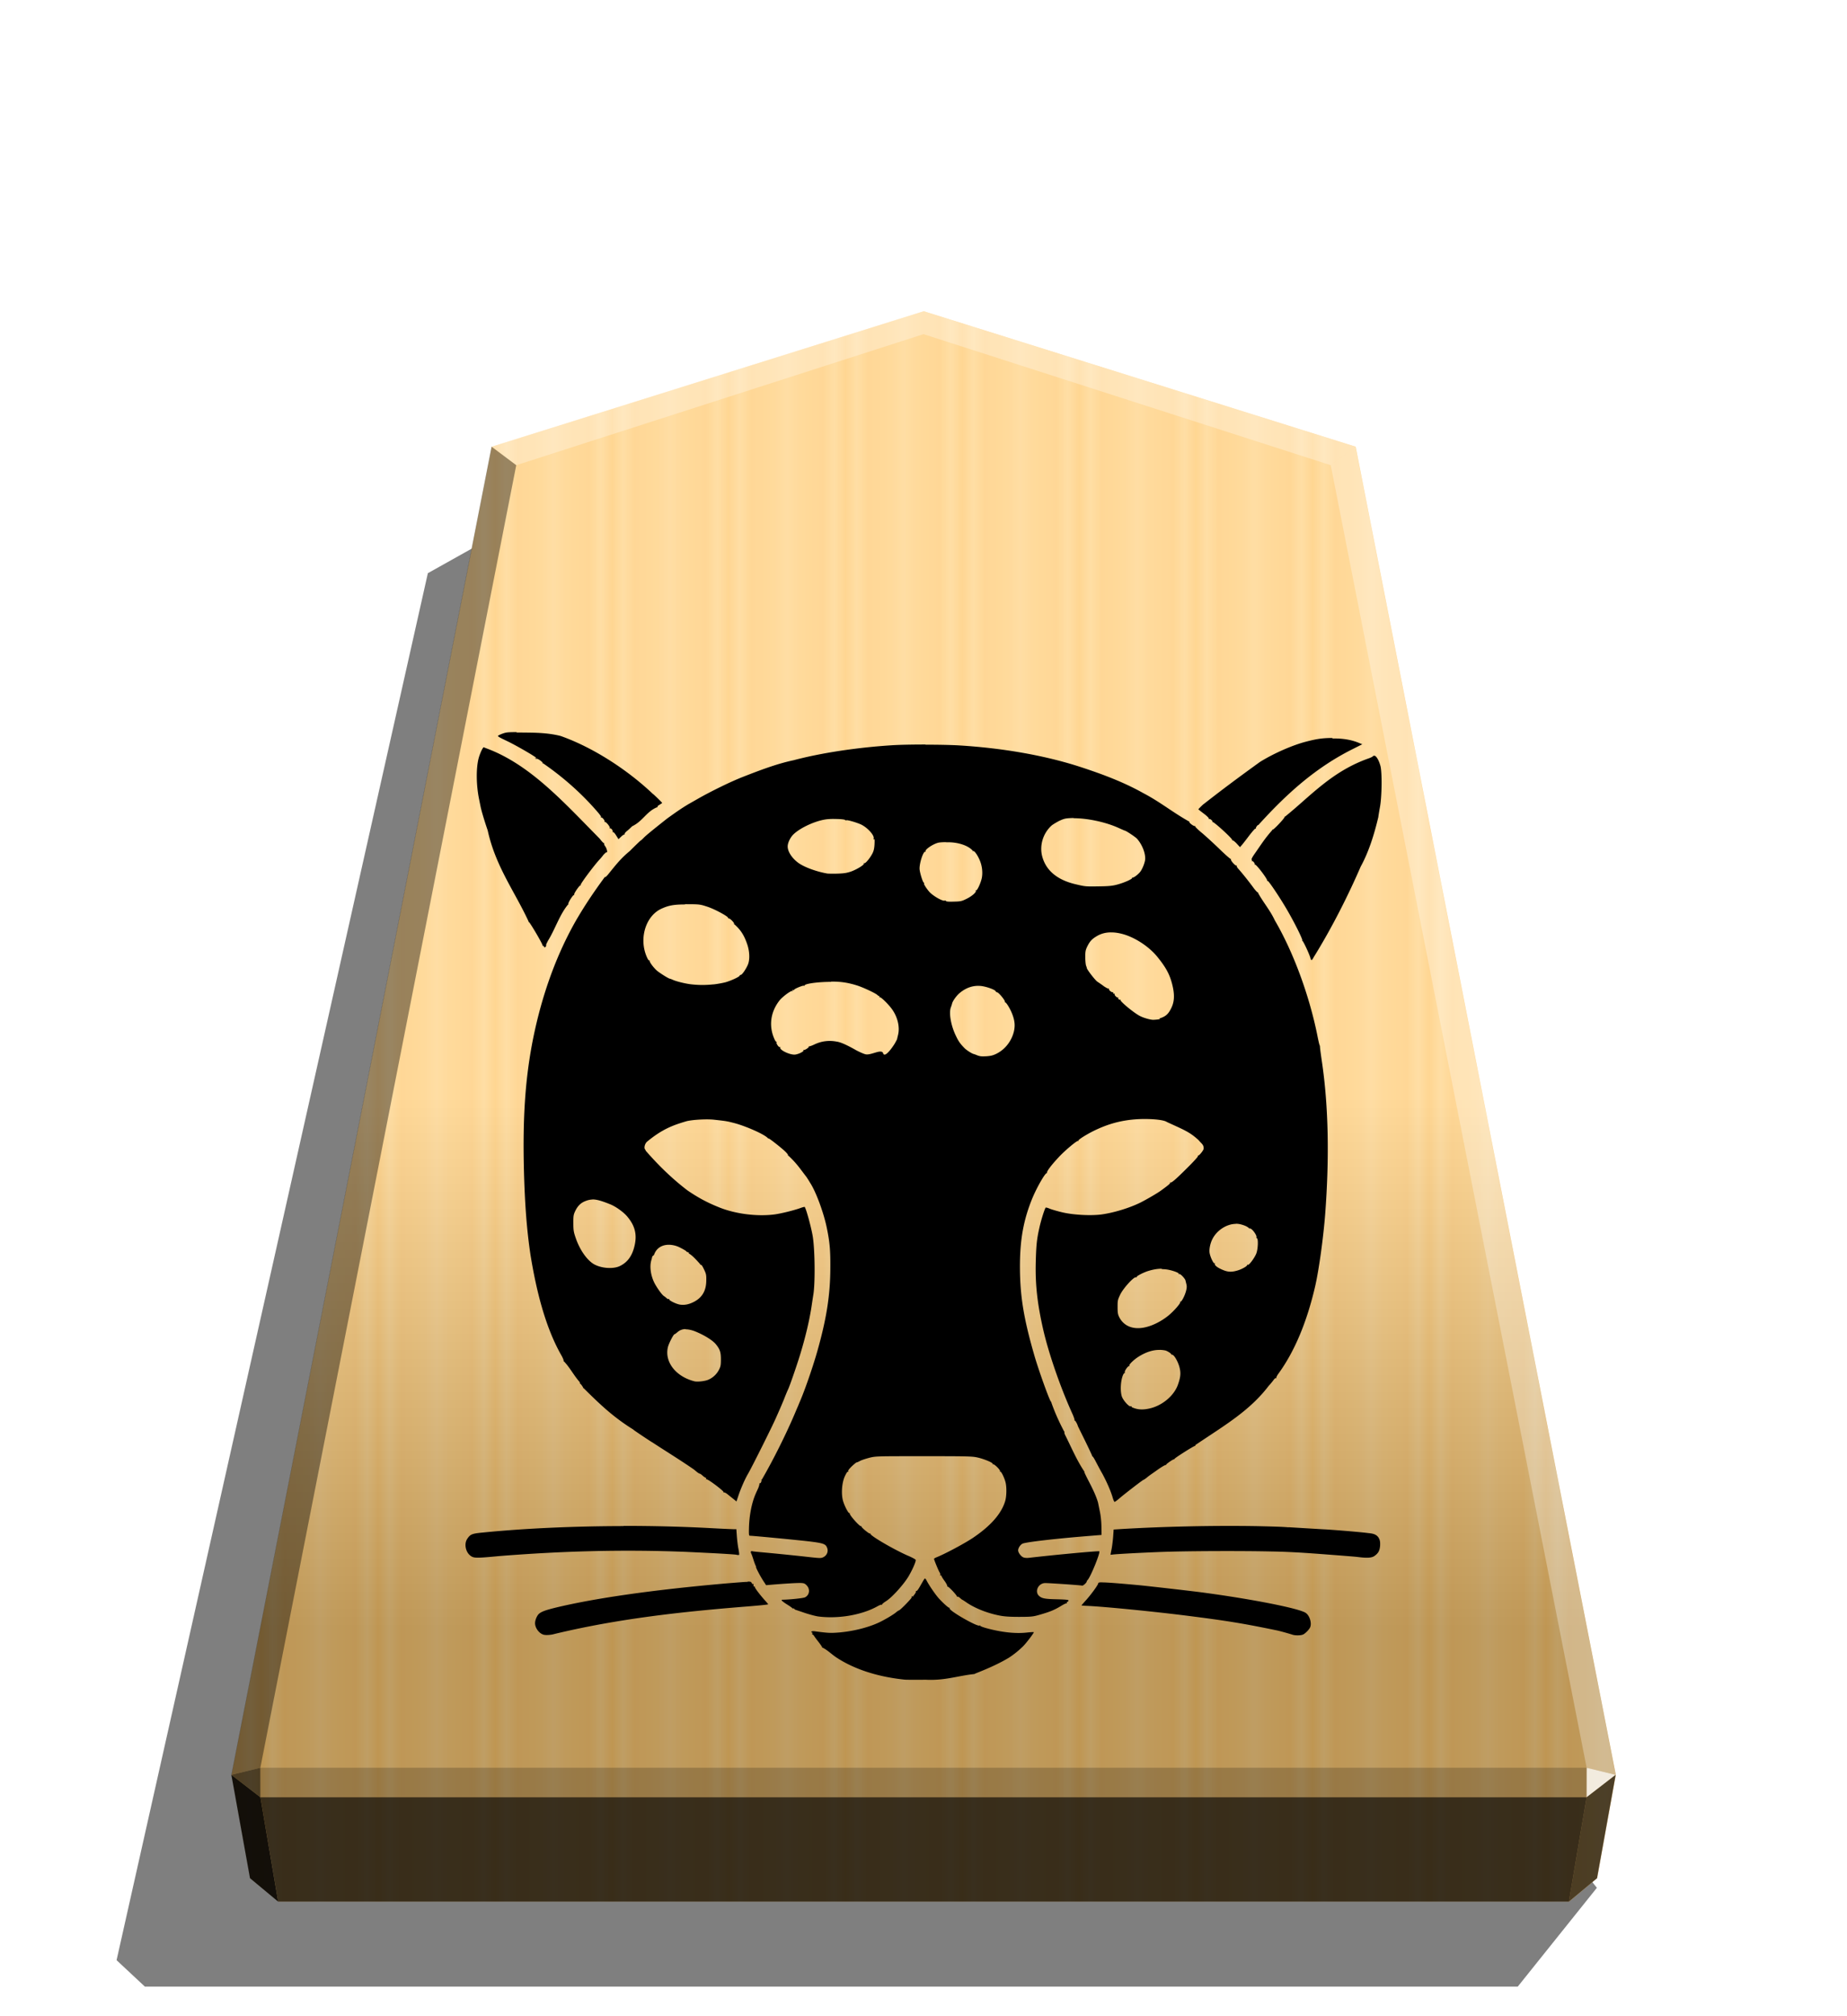 <svg xmlns="http://www.w3.org/2000/svg" width="498.898" height="544.252" viewBox="0 0 1320 1440">
    <defs>
        <linearGradient id="0_LEOPARD_svg__a" x1="-1430.769" x2="-1409.955" y1="-77.47" y2="-77.47" gradientUnits="userSpaceOnUse" spreadMethod="reflect">
            <stop offset="0" stop-color="#ffd285"/>
            <stop offset=".232" stop-color="#ffcd79"/>
            <stop offset=".616" stop-color="#ffca73"/>
            <stop offset=".808" stop-color="#ffd386"/>
            <stop offset="1" stop-color="#ffc86e"/>
        </linearGradient>
        <linearGradient id="0_LEOPARD_svg__b" x1="-899.905" x2="-899.906" y1="-344.262" y2="125.211" gradientUnits="userSpaceOnUse">
            <stop offset=".597" stop-color="#fff"/>
            <stop offset="1"/>
        </linearGradient>
        <filter id="0_LEOPARD_svg__c" width="1.088" height="1.085" x="-.044" y="-.043" color-interpolation-filters="sRGB">
            <feGaussianBlur in="SourceGraphic" result="blur" stdDeviation="6"/>
            <feDiffuseLighting in="blur" lighting-color="#fff" result="diffuse" surfaceScale="4">
                <feDistantLight azimuth="235" elevation="45"/>
            </feDiffuseLighting>
            <feSpecularLighting in="blur" lighting-color="#fff" result="specular" specularExponent="25" surfaceScale="4">
                <feDistantLight azimuth="280" elevation="45"/>
            </feSpecularLighting>
            <feComposite in="diffuse" in2="SourceGraphic" k1="1.4" operator="arithmetic" result="lit"/>
            <feComposite in="lit" in2="specular" k2="1" k3="1" operator="arithmetic" result="shaded"/>
            <feComposite in="shaded" in2="SourceGraphic" operator="in"/>
        </filter>
    </defs>
    <path d="m1141.239 1348.302-56.54 70.558H103.541l-20.225-18.874 222.466-990.61 63.084-35.292z" opacity=".5"/>
    <path fill="url(#0_LEOPARD_svg__a)" d="m-1215.57-304.058-153.963 48.25-92.727 473.093 6.639 36.814 10.024 8.338h460.053l10.024-8.338 6.639-36.814-92.727-473.093z" transform="translate(3097.382 831.934)scale(2.005)"/>
    <path fill="url(#0_LEOPARD_svg__b)" d="m-899.905-344.262-153.963 48.25-92.727 473.093 6.639 36.814 10.024 8.338h460.054l10.024-8.338 6.639-36.814-92.727-473.093z" opacity=".25" style="mix-blend-mode:overlay" transform="translate(2464.43 912.55)scale(2.005)"/>
    <path fill="#fff" d="m1133.938 1262.57-.043 21.064 20.75-16.013z" opacity=".8"/>
    <path d="m1154.645 1267.622-20.75 16.013-12.661 74.524 20.099-16.719z" opacity=".6"/>
    <g fill="#fff">
        <path d="m351.284 319.007 17.664 13.248L660 238.66v-16.402zm617.432 0-17.664 13.248L660 238.66v-16.402z" opacity=".3"/>
        <path d="m968.716 319.007-17.664 13.248 182.886 930.315 20.707 5.052z" opacity=".3"/>
    </g>
    <path d="m351.284 319.007 17.664 13.248-182.886 930.315-20.707 5.052z" opacity=".4"/>
    <path d="m165.355 1267.622 20.75 16.013 12.661 74.524-20.099-16.719z" opacity=".9"/>
    <path d="m186.062 1262.57.043 21.064-20.75-16.013z" opacity=".6"/>
    <path d="M186.062 1262.57h947.876l-.043 21.064h-947.79z" opacity=".2"/>
    <path d="m1133.895 1283.634-12.661 74.524H198.765l-12.66-74.524z" opacity=".7"/>
    <path d="M369.167 522.905c-6.797-.012-7.708.219-10.165 1.117-1.828.66-3.243 1.448-3.142 1.6.183.585 1.423 1.22 6.696 3.74 6.39 3.042 20.876 11.434 20.876 12.133 0 .138-.254.092-.584-.111-.381-.235-.457-.14-.22.235.204.355.584.482.838.33.686-.432 4.668 2.438 4.364 3.043-.188.33-.076.406.279.171 13.417 9.21 26.14 20.265 36.982 32.505 4.16 4.658 4.77 5.682 4.364 6.185-.203.219-.108.25.238.064.71-.407 2.938 2.438 2.336 3.043-.204.234-.11.279.203.086.762-.432 4.062 3.653 3.549 4.366-.22.356-.14.432.204.25.685-.432 2.336 1.752 1.828 2.438-.172.28-.062.356.237.173.305-.188 1.32.813 2.235 2.337l1.727 2.738 1.93-1.829c1.017-.99 2.134-1.6 2.337-1.524.243.22.28.125.098-.204-.191-.355.508-1.295 1.626-2.21 1.118-.863 2.735-2.438 3.757-3.434 7.731-3.692 10.203-10.534 17.859-13.609.356.236.483.156.254-.172-.188-.33.483-1.118 1.524-1.6.99-.66 1.829-1.22 1.829-1.296 0-.25-6.39-6.49-6.696-6.49-18.061-17.13-42.628-33.142-65.859-41.332-7.166-1.826-14.75-2.307-22.367-2.397a1084 1084 0 0 0-9.027-.08zm583.072 4.173c-6.997 0-11.371.66-18.928 2.652-9.738 2.514-23.15 8.42-32.855 14.465-15.783 11.395-26.953 19.722-40.057 29.969-.254 0-3.96 3.652-3.96 3.868 0 .079 1.83 1.524 3.96 3.13 2.337 1.752 3.757 3.26 3.551 3.563-.204.33-.126.432.172.25.685-.432 2.842 1.447 2.336 2.057-.219.234-.125.28.189.095.762-.431 14.424 12.073 13.977 12.804-.188.33-.11.432.172.25.28-.173 1.626.813 2.946 2.21l2.439 2.651 1.422-1.6c.788-.914 3.142-3.955 5.276-6.794 2.133-2.738 4.061-4.963 4.257-4.77.254.172.432.1.355-.134-.196-.61 1.423-2.827 1.83-2.515.189.135.23.103.088-.086 20.53-22.67 41.049-40.938 67.085-54.016l7.099-3.563-2.134-.864c-4.965-2.108-10.802-3.261-17.772-3.261-.483-.005-.965-.006-1.422-.006zm-290.866 4.668c-9.332 0-18.654.173-24.031.534-25.044 1.6-50.567 5.479-70.114 10.673-12.2 2.54-24.93 7.489-35.822 11.725-8.926 3.434-23.747 10.71-32.887 15.968-2.84 1.6-5.682 3.262-6.289 3.564-5.484 3.233-10.365 6.768-15.423 10.379-11.026 8.724-15.156 12.12-16.675 13.703-.99.99-1.93 1.93-2.133 1.93-.173 0-3.658 3.348-7.81 7.508-6.693 5.548-9.858 9.743-15.055 16.127-1.22 1.6-2.54 2.827-2.84 2.652-.304-.188-.431-.13-.254.137-8.235 11.211-14.233 20.27-20.285 30.605-16.056 28.084-26.026 59.068-31.679 89.303-4.77 26.01-6.492 52.385-5.681 87.561.61 25.659 2.133 44.917 4.77 62.388 3.999 24.467 10.377 51.176 22.087 71.587 1.016 1.828 1.728 3.563 1.524 3.825-.187.33-.155.432.08.22 4.13 4.161 6.995 9.822 11.154 14.645.38.381.508.94.33 1.22.804.34 2.128 2.402 2.553 3.263-.22.204-.112.305.233.204 11.007 10.917 20.397 19.919 33.693 28.417.838.533 1.829 1.092 2.134 1.448.863.737 12.984 8.819 13.228 8.819 9.348 6.12 19.934 12.606 29.665 19.327.28.218 1.219.99 2.133 1.752.915.737 1.83 1.296 2.134 1.296.28 0 1.118.584 1.829 1.219.711.686 1.727 1.448 2.235 1.6.508.188.711.61.508.94-.234.38-.156.482.204.25.762-.483 12.71 8.52 12.273 9.227-.188.305-.077.381.236.188.305-.188 1.321.33 2.337 1.092.94.762 2.84 2.286 4.16 3.347l2.44 1.956 1.422-4.26c1.727-5.064 4.567-11.602 6.695-15.232 2.54-4.26 17.142-33.475 19.863-39.67 2.158-4.812 4.472-10.043 6.291-14.612 1.016-2.609 2.236-5.5 2.634-6.297 1.22-2.608 5.886-16.088 8.319-23.942 4.061-13.137 7.1-25.94 8.62-36.548.33-2.286.839-5.573 1.118-7.308 1.321-8.113 1.118-31.193-.38-40.979-.864-5.717-4.466-19.248-5.784-21.475-.102-.172-1.728.235-3.551.94-4.669 1.6-12.741 3.609-17.671 4.348-12.72 1.753-28.93-.356-40.636-5.283-8.525-3.425-14.689-6.92-21.834-11.73-11.169-8.517-20.775-17.907-29.996-28.466 0-.235-.172-.61-.38-.864-.966-.94-.33-3.825 1.117-5.354 11.168-9.33 19.11-12.06 28.291-14.786 3.96-1.092 14.71-1.752 20.056-1.092 8.722.94 9.23 1.092 13.805 2.26 8.115 2.058 21.008 7.71 24.041 10.504.584.533 1.016.863 1.016.66 0-.432 8.014 5.791 11.32 8.819 1.525 1.448 2.635 2.738 2.44 3.043-.196.33-.118.432.148.25 6.344 5.777 9.126 10.376 12.922 15.139.863 1.295 2.133 3.261 2.735 4.348 4.16 6.297 9.739 21.438 11.918 32.136 2.134 10.336 2.634 15.946 2.54 28.676-.058 19.454-2.736 36.505-9.535 60.303-3.244 11.27-8.722 27.076-12.253 35.218-.381.864-1.32 3.262-2.235 5.284-7.003 16.937-16.924 36.6-24.937 50.378-.22-.218-.33-.154-.252.128.28.94-.66 2.827-1.219 2.515-.33-.203-.432-.109-.204.235-.241 2.457-1.713 4.76-2.641 7.081-2.84 6.297-4.669 15.58-4.872 24.56-.126 4.63-.034 5.572.635 5.572 2.133 0 30.614 2.738 40.525 3.826 12.446 1.447 13.723 1.955 14.8 5.138.813 2.515-.356 5.138-2.84 6.368-1.727.863-2.438.762-13.987-.534-6.696-.736-17.57-1.828-24.174-2.463-6.593-.61-12.293-1.093-12.639-1.296-.914-.33-1.32.61-.71 1.6.279.534 1.015 2.609 1.625 4.56.635 2.057 1.422 4 1.625 4.348.28.356.381.66.188.66-.457 0 2.54 5.865 5.072 9.843l2.134 3.261 3.452-.304c8.522-.737 19.9-1.448 21.93-1.22 1.829.105 2.54.483 3.757 1.83 2.438 2.737 1.829 6.66-1.22 8.315-1.32.686-10.314 1.6-15.691 1.753-1.22.016-1.423.142-.864.762.356.432 1.829 1.524 3.343 2.464 1.524.94 3.243 2.082 3.96 2.738.787.686 1.117.762.863.305-.355-.686-.305-.686.305 0 .38.431.914.863 1.22.94.279.07 3.243 1.092 6.695 2.26 3.342 1.092 7.708 2.286 9.636 2.515 14.273 1.828 31.183-1.093 42.229-7.308 1.524-.864 2.84-1.295 3.038-1.092.169.172.304.045.304-.28 0-.33 1.22-1.295 2.736-2.26 4.265-2.609 13.066-12.378 16.383-18.212 2.743-4.778 4.872-9.744 4.872-11.174 0-.406-2.54-1.828-5.682-3.129-9.739-4.26-26.69-14.092-26.69-15.56 0-.33-.155-.406-.33-.235-.431.432-6.288-4.349-6.085-4.994.079-.28-.032-.38-.254-.235-.864.533-8.722-8.316-8.115-9.124.188-.33.11-.431-.188-.234-.686.432-3.452-4.78-4.567-8.517-1.524-5.065-.914-13.18 1.22-17.78 1.218-2.609 1.93-3.607 2.438-3.261.241.22.241.08.022-.33-.28-.483.533-1.6 2.54-3.564 1.625-1.524 3.142-2.738 3.342-2.738.198.063 1.321-.432 2.54-1.092s4.265-1.6 6.797-2.286c4.567-1.093 5.073-1.093 38.78-1.093 31.294 0 34.55.08 38.374.94 4.872 1.092 11.351 3.825 10.863 4.636-.172.304-.08.38.234.187.304-.187 1.625.737 2.946 2.058 1.32 1.295 2.235 2.608 2.032 2.956-.188.305-.11.406.172.235.635-.407 3.142 4.778 3.856 8.01.788 3.565.635 9.635-.305 12.904-2.634 9.025-10.315 17.844-23.18 26.476-6.086 4.044-19.68 11.318-25.968 13.838-.915.38-1.727.863-1.727 1.092 0 .762 3.142 8.316 3.96 9.644.457.686.66 1.524.431 1.956-.235.406-.156.483.22.25.33-.204.584-.145.584.121 0 .28 1.016 2.058 2.337 3.825 1.32 1.83 2.133 3.564 1.93 3.782-.203.205-.126.305.156.205.737-.236 7.1 6.586 6.696 7.092-.204.235-.125.28.204.096.33-.189 1.219.25 2.032.94.762.736 1.524 1.295 1.625 1.295.128 0 1.32.762 2.743 1.752 5.886 4.13 14.984 7.808 23.889 9.533 3.452.686 7.2.94 14.1.94 8.521-.017 9.84-.142 14.353-1.448 7.201-2.057 10.315-3.261 15.052-6.076 2.337-1.447 4.364-2.463 4.567-2.082.199.187.216.06.028-.28-.187-.33.014-.736.432-.863.432-.172.787-.61.787-.94 0-.534-1.93-.686-8.013-.864-8.926-.172-11.108-.61-13.107-2.464-3.342-3.129-.457-9.123 4.465-9.123 3.244 0 25.583 1.524 26.375 1.829.61.22 3.25-2.083 3.25-2.957 0-.203.306-.686.661-1.092 2.134-2.108 9.332-19.911 8.319-20.46-.712-.406-32.785 2.609-50.05 4.63-1.727.204-3.342.08-4.264-.33-1.626-.686-3.658-3.347-3.658-4.996 0-1.6 1.524-4 3.142-4.778 2.235-1.092 23.553-3.609 48.447-5.572l8.014-.66-.092-6.01c-.047-3.783-.508-8.012-1.22-11.22-.584-2.827-1.117-5.572-1.219-6.01-1.59-5.301-4.206-10.404-6.446-14.787-2.032-3.825-3.551-7.094-3.343-7.094.219 0 .14-.189-.156-.407-5.355-8.063-8.848-16.499-13.569-25.888-.431-.863-.635-1.752-.482-1.955.156-.25.078-.483-.189-.483-3.514-6.639-6.52-13.266-9.035-20.378-.078-.432-.305-.94-.482-1.092-1.016-.864-8.926-22.807-11.938-33.415-7.506-26.006-10.143-42.23-10.143-62.902-.025-19.225 2.54-33.392 8.824-48.723 3.353-8.113 9.536-18.768 10.397-17.973.236.203.279.141.114-.172-.508-.864 2.939-5.5 8.723-11.651 4.363-4.63 12.76-11.638 13.441-11.212.305.187.432.13.249-.153-.457-.737 7.709-5.718 14.11-8.517 10.63-4.777 20.795-6.87 32.5-7.02 8.116-.03 14.639.762 16.597 2.108 11.999 5.573 16.322 7.02 22.784 13.063 1.829 2.286 3.746 3.13 3.55 6.078-.077 1.093-3.144 4.994-3.85 4.778-.28-.078-.356.11-.172.406.185.305-2.947 3.783-6.904 7.71-8.722 8.72-12.113 11.673-12.832 11.216-.305-.188-.407-.107-.236.171.279.432-1.016 1.6-6.696 5.718-2.735 1.956-10.721 6.586-14.851 8.62-7.912 3.826-18.725 7.092-27.51 8.316-7.607.991-19.972.356-27.957-1.524-3.658-.863-7.709-2.057-9.027-2.608-1.32-.584-2.634-.94-2.84-.762-.61.38-3.353 8.925-4.567 14.6-1.727 7.706-2.235 11.943-2.54 24.275-.406 16.088 1.118 29.68 5.276 48.028 3.96 17.323 12.405 41.688 20.876 60.275 1.016 2.26 1.727 4.348 1.524 4.63-.193.33-.15.432.086.205.33-.305 2.032 2.608 2.337 4.043 3.565 7.348 6.563 13.132 10.145 21.014.015.355.187.66.38.66.194 0 1.22 1.6 2.236 3.564 1.016 1.956 3.142 6.01 4.872 9.024 3.144 5.86 5.986 12.383 7.302 17.003.457 1.524 1.016 2.827 1.32 2.827.306 0 2.134-1.295 4.062-3.043 4.364-3.61 16.079-12.66 16.536-12.66.184 0 1.016-.609 2.032-1.295 2.438-2.057 2.337-1.828 7.81-5.717 2.84-2.058 5.479-3.564 5.885-3.564.407 0 .61-.108.483-.235-.28-.28 4.669-3.782 5.37-3.782a.78.78 0 0 0 .66-.432c.247-.66 13.614-9.123 14.394-9.123.356 0 .534-.126.381-.28-.14-.14.201-.533.737-.863 19.945-13.465 38.18-23.947 51.81-41.898 1.22-1.295 2.843-3.261 3.445-4.13.635-.94 1.422-1.524 1.727-1.295.305.188.432.11.233-.188-.182-.304.584-1.828 1.727-3.347 11.31-15.603 20.094-36.5 25.958-61.794 2.735-11.768 5.885-34.64 7.2-51.416 3.143-40.992 2.337-77.702-2.235-108.845-.762-5.138-1.422-9.936-1.422-10.703-.032-.737-.167-1.448-.305-1.6-.156-.145-.838-3.043-1.524-6.513-5.776-28.902-17.213-59.95-30.533-82.682-3.22-7.018-8.367-12.899-11.943-19.558.173-.188.077-.33-.236-.33-.305 0-1.829-1.6-3.353-3.74-3.444-4.658-7.912-10.233-10.752-13.367-.635-.737-1.016-1.524-.838-1.83.171-.278.093-.38-.204-.202-.711.432-4.465-3.739-3.96-4.465.197-.356.165-.432-.07-.236-.23.204-3.85-2.956-8.014-7-4.155-4.043-9.84-9.23-12.588-11.542-2.736-2.21-4.872-4.366-4.872-4.668.063-.25-.045-.406-.254-.33-.813.28-4.257-2.337-3.96-2.957.185-.33.156-.432-.08-.219-11.886-6.628-20.614-13.938-32.616-20.21-14.543-8.181-30.456-14.099-48.083-19.74-24.478-7.607-53.235-12.575-83.524-14.432-5.48-.355-14.923-.533-24.265-.533zm-315.802 2.109c-.66.127-2.54 4.26-3.452 7.508-1.93 7.1-1.829 19.416.305 29.601.38 1.93.813 4.044.965 4.77.483 2.652 2.54 9.739 5.174 17.407 5.642 25.838 19.467 43.776 29.263 65.126-.184.33-.155.432.08.22.432-.406 9.84 15.542 9.84 16.678.015.355.185.533.381.406.203-.125.508.141.686.584l.01-.01c.254.66.432.686 1.016.128.406-.381.635-.864.508-1.118-.126-.203.064-.914.432-1.6.355-.66.686-1.295.711-1.448 5.195-8.248 8.452-18.946 14.56-26.18.279.173.33.05.13-.279-.382-.66 3.141-6.39 3.96-6.39.253 0 .355-.188.218-.432-.355-.584 3.856-6.696 4.465-6.49.28.079.381-.078.204-.355-.38-.61 9.332-13.635 13.493-18.146.305-.33 1.524-1.6 2.54-3.043 1.118-1.296 2.235-2.21 2.438-2.108.915.584.158-2.738-.914-4.174-.635-.762-.99-1.752-.813-2.057.193-.33.158-.432-.06-.235-.218.188-1.625-1.22-3.038-3.13-26.104-26.45-49.966-53.135-81.077-64.623-1.118-.432-2.032-.813-2.134-.813h-.032zm636.45 5.986c-.534.002-.915.144-.915.33 0 .22-1.117.763-2.438 1.296-26.872 9.308-42.396 27.45-60.28 41.785-.25-.156-.38-.078-.304.187.223.737-8.014 9.533-8.621 9.13-.28-.173-.356-.062-.155.249-5.616 6.372-7.91 10.22-12.634 16.957-1.727 2.439-2.438 3.869-2.134 4.26.28.33.33.762.105.99-.22.235-.109.28.237.07.559-.33 2.032 1.524 1.829 2.21-.048.148.108.28.356.28 1.016 0 8.826 10.287 8.521 11.282-.078.305.062.407.33.25.585-.356 9.028 12.255 14.06 20.967 5.58 9.64 11.168 20.958 10.751 21.682-.204.355-.173.482.061.25.407-.382 5.174 9.738 5.776 12.422h-.01c.457 1.753 1.118 1.6 2.235-.685 13.294-21.332 25.109-45.058 33.646-64.781 5.908-10.779 9.702-23.145 12.626-35.442.015-.533.534-3.652 1.118-6.903 1.422-7.308 1.625-25.014.38-29.61-1.117-4.044-2.946-7.199-4.363-7.308q-.121-.007-.236-.006zm-214.734 44.552c10.043-.03 23.33 2.827 32.5 7.1 2.135.939 3.96 1.752 4.062 1.752.813 0 7.506 4.465 8.725 5.773 4.062 4.56 6.594 11.633 5.682 15.878-.635 2.738-1.93 5.773-3.246 7.607-1.524 2.057-5.072 4.669-5.682 4.26-.28-.188-.38-.094-.188.204.457.736-5.784 3.563-10.904 4.869l-.01.006c-3.247.863-5.886 1.117-12.751 1.219-9.739.156-9.739.156-17.143-1.6-12.639-3.043-20.51-9.533-23.332-19.225-2.337-7.913.242-16.889 6.492-22.581.762-.686 3.142-2.108 5.276-3.259 3.452-1.6 4.465-1.93 8.722-2.108.635-.028 1.32-.043 1.93-.044zm-171.222.533c3.655-.015 7.302.235 7.81.66.381.33.839.433.99.28.458-.482 8.015 1.753 10.763 3.132 4.668 2.337 9.535 7.912 8.722 9.942-.187.533-.095.71.28.431.431-.28.508.762.355 3.74-.181 3.042-.584 4.77-1.625 6.695-1.728 3.261-4.971 7.198-5.784 6.695-.33-.202-.406-.095-.188.25.508.812-4.871 4.173-9.332 5.773l-.016-.006c-2.946.99-4.871 1.295-9.636 1.448-3.343.073-6.594.028-7.303-.099-7.302-1.295-15.37-4.173-19.842-7.099-4.872-3.259-8.42-8.42-8.319-12.334.037-2.108 1.22-4.963 3.038-7.308 3.856-4.869 15.621-10.65 24.224-11.907 1.422-.204 3.655-.33 5.784-.33zm80.136 16.678c7.195-.36 15.378 1.817 19.066 6.045-.204.33-.112.432.216.22.737-.433 2.84 2.336 4.465 5.986 1.83 3.957 2.439 8.62 1.83 12.639-.585 3.652-3.453 9.941-4.265 9.433-.33-.188-.381-.08-.156.305.584.94-2.95 4.044-6.899 5.883-3.038 1.524-4.061 1.753-8.722 1.829-3.549.125-5.377 0-5.682-.407-.204-.33-.56-.482-.813-.33-1.32.762-8.42-3.259-11.108-6.291-2.032-2.337-4.061-5.48-3.756-5.987.171-.28.093-.534-.173-.534-.558 0-2.54-5.986-2.946-9.128-.584-3.869 2.736-14.16 4.16-12.88.232.219.254.108.057-.25-.736-1.296 5.48-5.476 9.23-6.292 1.118-.234 3.247-.355 5.581-.355zm117.817 64.332c2.939-.03 6.086.483 9.535 1.524 8.522 2.652 17.864 8.926 23.462 15.802 6.899 8.42 9.535 13.845 11.28 22.197 1.22 6.152.838 10.561-1.422 14.93-2.032 4.043-3.96 5.717-8.319 7.02l.042.016c1.727.66-3.855.94-4.567.94-2.032-.051-6.492-1.295-9.128-2.609-4.265-2.082-14.68-10.68-14.14-11.623.183-.33.152-.431-.084-.22-.584.534-1.93-.66-1.524-1.294.19-.305.11-.407-.187-.219-.66.406-2.939-1.956-2.337-2.464.22-.22.047-.33-.38-.22-.433.095-.737-.123-.661-.482.062-.356-.05-.61-.254-.585-.762.22-2.736-1.219-2.736-2.057 0-.432-.203-.686-.457-.533-.246.15-1.626-.61-3.145-1.6-1.422-1.093-3.657-2.61-4.77-3.348-1.727-1.22-7.607-8.926-7.505-9.744.016-.14-.22-.863-.508-1.6-.305-.736-.585-3.434-.585-5.987-.032-4.043.142-5.075 1.321-7.607 1.93-3.868 3.249-5.367 6.797-7.508 3.038-1.829 6.39-2.738 10.203-2.738zM489.585 645.8c.559-.004 1.118-.002 1.727 0 8.522.032 9.027.09 14.1 1.753 5.072 1.6 14.882 6.904 14.882 7.912 0 .28.304.533.66.533.94 0 4.16 3.348 3.658 3.869-.235.234-.141.33.187.234 4.031 3.646 6.812 7.037 9.387 14.81 1.524 4.87 1.728 10.044.508 13.549-1.016 2.827-4.264 7.808-5.275 7.808-.381 0-.711.204-.711.432 0 .863-5.987 3.61-9.942 4.777-2.134.585-6.086 1.296-8.824 1.6l.01-.035c-5.784.61-10.67.584-16.129-.044-3.856-.432-10.711-2.083-13.106-3.261-.712-.33-1.626-.66-2.032-.737-1.22-.234-7.608-4.348-9.332-5.86-2.54-2.286-5.377-6.296-5.073-6.903.188-.305.11-.407-.172-.235-.305.172-.94-.585-1.423-1.6-6.39-13.155-1.625-29.902 9.84-35.302 5.073-2.336 8.725-3.129 17.082-3.129zm209.567 58.308c.508.002.99.019 1.524.057 3.756.28 10.457 2.609 10.924 3.825.157.407.559.686.915.686 1.117 0 6.187 6.08 5.682 7.023-.186.33-.157.432.079.219.533-.483 3.248 3.782 4.77 7.404 2.133 5.138 2.54 8.821 1.625 13.096-1.625 7.02-6.289 13.063-12.496 16.14l-.01.013c-2.634 1.295-4.161 1.6-7.201 1.828-3.856.188-4.77.064-7.201-.94-.711-.304-1.626-.609-1.93-.685-1.22-.25-5.276-2.827-6.595-4.26-2.946-3.043-4.16-4.63-6.085-8.72-3.549-7.239-5.174-16.492-3.549-20.46.33-.863.686-1.955.813-2.514.33-1.753 3.244-5.865 5.58-7.719 4.062-3.348 8.522-5.065 13.36-4.996zm-105.222-3.043c7.2-.024 12.14.736 18.775 2.827 4.466 1.448 13.086 5.499 14.415 6.804.406.407.965.737 1.219.737.28 0 .356.28.143.61-.234.38-.14.431.236.22.762-.483 6.998 5.717 9.332 9.329 3.658 5.499 5.073 12.303 3.757 17.584-.381 1.524-.711 2.957-.711 3.043-.016.143-.66 1.295-1.423 2.738-1.727 2.957-7.404 11.016-8.521 7.313v-.01c-1.118-3.478-8.824 1.752-12.73.685-1.626-.431-4.466-1.752-6.493-2.827-6.695-3.782-10.955-5.717-13.787-6.151-5.682-1.093-11.087-.432-16.241 2.057-1.524.737-3.144 1.295-3.548 1.295-.381-.032-.56.079-.381.236.457.431-2.94 2.738-3.549 2.286-.304-.172-.38-.062-.172.279.457.737-3.038 2.609-5.784 3.043-3.548.584-11.856-3.348-10.782-5.139.188-.279.077-.355-.236-.174-.737.483-2.947-2.608-2.439-3.477.214-.355.18-.482-.055-.28-.234.22-.889-.609-1.422-1.828-4.265-9.33-2.946-19.517 3.655-27.836 1.93-2.464 8.318-7.24 9.129-6.66.38.25.457.152.172-.33-.305-.534-.187-.61.483-.356.482.189.762.133.61-.118-.356-.584 6.39-3.348 6.997-2.957.28.172.483.078.483-.189 0-1.092 7.607-2.286 15.661-2.515 1.118-.034 2.236-.054 3.249-.056zm-170.645 155.59c2.938-.06 6.492.94 12.303 3.261 4.265 1.6 10.226 5.86 12.924 9.23 5.276 6.368 6.797 12.512 5.072 20.198-1.625 7.405-4.97 12.182-10.65 14.905l.01.003c-4.364 2.083-12.133 1.753-17.539-.863-5.275-2.464-10.934-10.308-13.916-19.094-1.524-4.348-1.727-5.717-1.727-10.703-.031-5.139.11-6.01 1.32-8.62 1.83-3.783 4.062-6.01 7.71-7.308a14 14 0 0 1 4.465-.94zm459.891 17.376c1.016-.01 2.134.095 3.142.33 3.145.737 5.479 1.829 6.492 3.043.381.432.534.533.33.127-.249-.533.033-.431.966.157 1.727 1.092 4.155 4.846 3.85 5.791-.14.406.015.762.356.94 1.016.355.762 7.503-.406 10.69-1.118 3.044-5.276 8.72-6.086 8.218-.28-.174-.508-.079-.508.217 0 .864-4.364 3.26-7.402 4l-.013.004c-3.85 1.092-6.492.94-9.941-.534-3.96-1.6-6.391-3.563-5.682-4.63.172-.28.045-.356-.254-.137-.737.432-3.038-4.348-3.551-7.404-.407-2.515.406-6.66 1.93-9.733 3.249-6.513 10.305-10.938 16.787-10.996zm-397.218 16.98c2.438 1.219 4.465 2.463 4.465 2.608 0 .22.483.534 1.118.711.71.188.965.534.71.94 2.338.99 6.595 5.86 8.32 7.808-.25.407-.172.483.22.25.406-.25 1.218.863 2.336 3.259 1.524 3.129 1.727 4.043 1.626 8.01-.041 7.093-2.84 12.05-8.621 15.091l.012.004c-3.757 1.956-6.998 2.609-10.346 2.057-2.84-.533-7.912-3.043-7.505-3.782.172-.304.065-.38-.254-.172-.33.188-1.016-.063-1.626-.61-.559-.533-1.422-1.219-1.93-1.523-1.118-.686-3.658-3.998-5.987-7.913-3.249-5.499-4.465-12.606-3.048-17.584.33-1.092.635-2.26.635-2.515.032-.234.356-.61.737-.863.38-.235.685-.61.66-.762 3.082-8.384 12.566-8.083 18.478-5.014m344.277 15.42c1.118-.001 2.337.07 3.445.22 3.96.533 9.233 2.463 8.722 3.128-.156.236.046.33.483.158.736-.28 4.061 3.259 4.363 4.63.078.356.356 1.525.635 2.61.381 1.523.305 2.737-.25 4.846-.913 3.563-3.352 8.01-3.959 7.607-.28-.188-.356-.078-.172.235.508.762-4.77 6.804-8.723 9.941-4.465 3.564-10.043 6.513-14.922 7.808l-.022.013c-9.027 2.514-16.363.012-19.901-6.805-1.016-2.058-1.22-3.132-1.22-7.308-.011-4.777.089-5.138 1.931-9.024 2.235-4.56 9.738-12.738 11.118-12.195.457.172.66.094.508-.156-.381-.61 4.871-3.348 8.62-4.489 3.343-.99 6.39-1.524 9.434-1.524zm-340.208 42.99c1.727-.01 3.655.382 5.784 1.093 6.695 2.515 13.523 6.66 15.854 9.64 2.94 3.609 3.549 5.717 3.549 10.812-.016 4.044-.205 5.065-1.423 7.404-1.625 3.13-4.363 5.718-7.708 7.094l.01.003c-2.337.99-7.608 1.6-9.739 1.093-13.33-3.348-21.486-13.788-19.05-24.32.635-2.74 4.062-9.33 4.77-9.33.219 0 1.22-.686 2.236-1.6 1.524-1.296 3.451-2.058 5.682-2.058zm338.854 14.677c1.32.014 2.634.158 3.96.432 1.22.25 4.155 2.082 4.155 2.608 0 .22.305.407.686.407 1.524 0 4.77 5.865 5.58 10.35.66 3.348.305 6.152-1.422 11.044-2.735 7.808-11.087 14.872-19.982 16.942l-.01.01c-5.174 1.219-8.926.94-12.791-.762-.28-.126-.458-.407-.381-.61.063-.203-.185-.25-.585-.104-1.219.431-5.174-3.998-6.289-6.879-1.32-3.825-.99-11.211.762-15.43.33-.762.813-1.448 1.118-1.448.254 0 .356-.219.173-.533-.432-.737 2.336-4.778 3.038-4.349.304.187.38.077.172-.28-.483-.761 3.038-4.259 6.594-6.512 5.174-3.259 10.355-4.993 15.204-4.846zM445.67 1089.949c-35.189.051-70.429 1.6-100.82 4.63-7.607.737-8.722 1.22-10.924 4.489-2.54 3.782-1.016 10.147 2.946 12.487l-.01.01c2.134 1.295 4.466 1.295 19.65-.173 44.26-3.521 87.123-4.85 133.381-3.043 23.564 1.092 34.672 1.752 36.407 2.082.914.25 1.828.25 1.93.025.14-.219-.077-2.082-.508-4.348-.432-2.083-.914-6.152-1.118-8.926l-.355-4.993-2.134-.01c-1.219-.015-8.521-.356-16.24-.762-20.016-1.092-41.114-1.6-62.223-1.6zm355.802 2.105-5.58.356-.355 5.062c-.204 2.738-.712 6.805-1.118 8.925-.432 2.083-.762 3.998-.762 3.998 0 .047.762 0 1.727-.123 2.634-.356 18.644-1.22 33.952-1.829 17.426-.686 56.694-.864 79.354-.356 17.265.28 31.963 1.6 47.342 2.739 6.187.482 12.629.99 14.353 1.219l.032-.01c6.39.863 9.84.66 11.748-.66 2.842-1.956 3.85-3.783 4.155-7.405.087-2.514.044-3.825-1.117-5.791-2.032-3.043-5.48-2.957-8.319-3.348-6.086-.762-27.702-2.514-31.882-2.608v-.012l-24.132-1.448.013.086c-4.062-.406-10.905-.584-22.855-.864-31.355-.524-66.557.305-96.556 2.069m-140.377 35.227c-.199 0-.99 1.092-1.727 2.463-3.038 5.355-3.856 6.66-4.466 6.513-.355-.077-.482.062-.33.33.157.28-.202 1.092-.838 1.956-1.422 1.956-2.337 2.827-1.727 1.829.28-.534.219-.61-.188-.356-.33.204-.482.61-.304.864.304.482-8.319 9.329-9.13 9.329-.223 0-1.117.61-1.93 1.295-2.032 1.753-8.521 5.573-12.74 7.504-8.217 3.782-19.985 6.512-30.27 7.094-4.363.28-6.593.126-14.963-.99-1.32-.189-2.336-.08-2.54.234-.172.305-.049.585.28.585.33 0 .482.355.305.863-.178.432-.114.686.12.584.235-.147.94.61 1.524 1.6 1.785 2.618 4.092 5.09 5.484 7.62-.188.305-.08.382.233.188 3.304 1.596 6.326 4.586 9.236 6.589 12.964 8.72 30.066 14.28 49.593 16.263l-.022-.01c1.118.117 7.81.144 14.882.06 13.8.716 22.98-2.846 34.754-4.069.305.173.356.105.14-.13 7.898-3.11 16.785-6.828 24.687-11.613 2.84-1.83 6.492-4.63 9.941-8.011 2.134-2.058 8.014-9.744 7.709-10.148-.125-.124-2.438 0-5.174.305-7.912.864-17.742-.204-28.27-3.043-2.84-.736-4.971-1.6-4.77-1.829.157-.235-.094-.304-.56-.12-2.032.762-22.275-10.93-21.384-12.383.173-.28.094-.432-.172-.356-.584.189-4.364-3.261-7.506-6.66-2.54-2.827-7.2-9.634-8.925-13.096-.33-.66-.762-1.092-.94-1.092zm-126.811 2.514c-2.235.016-6.594.406-15.166 1.092-52.058 4.56-93.476 10.452-121.891 17.282-7.1 1.753-10.226 2.827-12.1 4.489-1.423 1.295-2.736 4.488-2.736 6.66 0 3.26 2.634 7.02 5.784 8.112 1.524.584 5.478.356 8.115-.432 46.011-11.067 92.017-15.986 137.945-19.652 8.115-.66 14.75-1.295 14.75-1.524 0-.171-.965-1.295-2.134-2.608-3.243-3.564-7.404-8.926-7.404-9.744 0-.355-.201-.533-.432-.406-.431.28-.66-.61-.457-1.6.063-.28-.077-.33-.305-.111-.234.235-.685-.11-1.016-.737-.38-.686-.558-1.092-2.84-.99zm253.133.33c-2.032.011-2.54.25-2.54.686 0 1.092-5.58 8.72-9.535 12.934-1.32 1.524-2.438 2.738-2.438 2.827 0 .109 1.727.28 3.756.355 11.189.432 48.255 4.044 73.219 7.24 25.694 3.26 37.775 5.138 62.385 10.233 2.235.432 8.722 2.26 11.483 3.132v.01c2.134.686 6.187.584 7.706-.235 1.626-.863 3.851-3.13 4.77-4.846 1.524-3.043-.304-8.926-3.352-10.691-5.682-3.261-38.09-9.634-72.266-14.232-8.925-1.219-38.485-4.559-45.677-5.28-16.383-1.524-24.011-2.083-27.43-2.083z" filter="url(#0_LEOPARD_svg__c)"/>
</svg>
